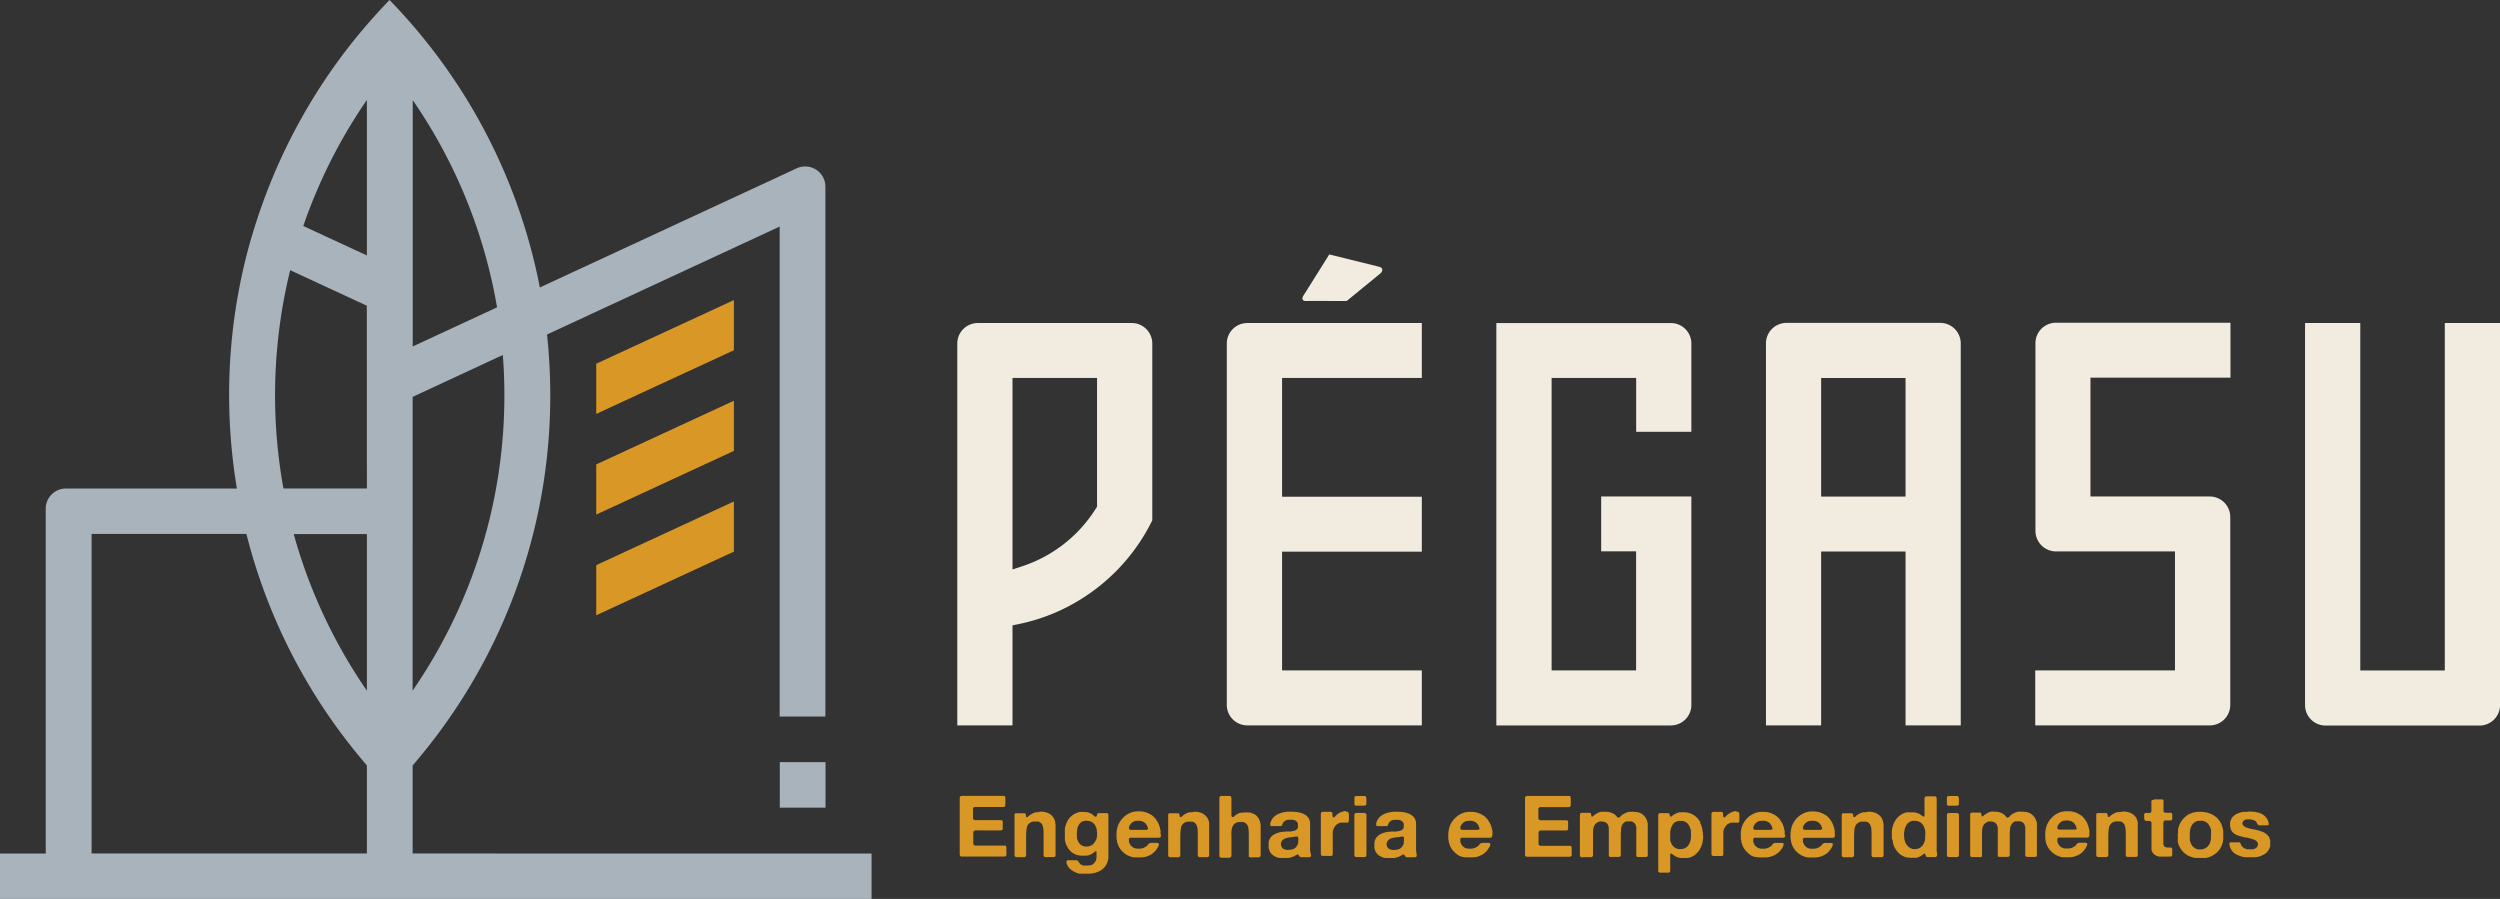 <svg xmlns="http://www.w3.org/2000/svg" width="184.931" height="66.498" viewBox="0 0 184.931 66.498">
  <rect x="0" y="0" width="184.931" height="66.498" fill="#333333" stroke="none"/>
  <g id="logo" transform="translate(0 0)">
    <path id="Caminho_23" data-name="Caminho 23" d="M604.45,434.486l-4.705-2.18a38.436,38.436,0,0,1,4.705-9.325Zm30.543,37.483h3.383v3.364h-3.383ZM604.45,451.724h-6.174a38.782,38.782,0,0,1,.5-16.148l5.669,2.627Zm0,14.957a38.469,38.469,0,0,1-5.412-11.583h5.412Zm0,12.044H584.086V455.088h11.451a41.843,41.843,0,0,0,8.345,16.447c.186.225.375.451.568.673v6.506Zm3.383-33.776,6.671-3.1q.118,1.477.115,2.981a38.382,38.382,0,0,1-6.786,21.846Zm0-21.964a38.37,38.37,0,0,1,6.245,15.34l-6.238,2.893v-18.24Zm0,55.74v-6.513c.193-.222.382-.447.568-.673a41.793,41.793,0,0,0,9.614-26.711,42.819,42.819,0,0,0-.24-4.494l17.208-7.983v36.242h3.383V430.779h0V429.39a1.485,1.485,0,0,0-.693-1.253,1.5,1.5,0,0,0-1.435-.093l-1.265.589-17.729,8.222a41.862,41.862,0,0,0-8.853-18.738h0q-1.079-1.305-2.266-2.526-1.181,1.221-2.263,2.526a41.99,41.99,0,0,0-7.209,12.75q-.568,1.6-1.015,3.26a41.937,41.937,0,0,0-1.38,10.7,42.469,42.469,0,0,0,.575,6.9H582.188a1.5,1.5,0,0,0-1.058.437,1.483,1.483,0,0,0-.437,1.054v25.51H577.31v3.364h64.472v-3.364Z" transform="translate(-577.31 -415.59)" fill="#a8b3bc"/>
    <path id="Caminho_24" data-name="Caminho 24" d="M717.875,496.426v3.724l-10.185,4.71V501.15l10.185-4.71Zm0-7.448V492.7l-10.185,4.71V493.7l10.185-4.71Zm0-7.448v3.724l-10.185,4.71v-3.711l10.185-4.71Z" transform="translate(-663.586 -459.347)" fill="#d99725"/>
    <path id="Caminho_25" data-name="Caminho 25" d="M787.332,590.59h3.1a.126.126,0,0,1,.1.05.07.07,0,0,1,0,.044.149.149,0,0,0,.017.051v.071a.864.864,0,0,1,0,.094v.1a.9.9,0,0,0,0,.1.868.868,0,0,1,0,.094.577.577,0,0,0,0,.094.151.151,0,0,1-.064.1.165.165,0,0,1-.095.027h-1.976a.764.764,0,0,0-.125,0,.153.153,0,0,0-.081.027.135.135,0,0,0-.054.094.792.792,0,0,0,0,.135v.548a.1.1,0,0,0,.024.084.094.094,0,0,0,.047.054.153.153,0,0,0,.088.03h1.918a.194.194,0,0,1,.078.023.1.1,0,0,1,.044.077.494.494,0,0,1,0,.124.929.929,0,0,1,0,.138q0,.066,0,.121v.088a.188.188,0,0,1,0,.077.127.127,0,0,1-.051.081.181.181,0,0,1-.084.027h-1.749a.548.548,0,0,0-.132,0,.228.228,0,0,0-.1.037.171.171,0,0,0-.061.087.387.387,0,0,0,0,.067V594a.826.826,0,0,0,0,.138.128.128,0,0,0,.054.091.078.078,0,0,0,.047.023.21.21,0,0,1,.061.017h2.114a.257.257,0,0,1,.088,0,.108.108,0,0,1,.068.071.238.238,0,0,1,.017.077.849.849,0,0,1,0,.094v.438a.118.118,0,0,1-.058.1.149.149,0,0,1-.1.03h-3.17a.138.138,0,0,1-.1-.06.19.19,0,0,1-.024-.1v-4.172a.135.135,0,0,1,.024-.087.153.153,0,0,1,.1-.064.031.031,0,0,1,.024,0,.038.038,0,0,0,.027,0Zm5.751,1.171a1.359,1.359,0,0,1,.639.108.92.92,0,0,1,.4.357.683.683,0,0,1,.071.148l.051.165a.507.507,0,0,1,0,.094.369.369,0,0,0,.017.087.107.107,0,0,0,0,.054,1.582,1.582,0,0,1,0,.182v2.015a.138.138,0,0,1-.091.145.357.357,0,0,1-.091,0h-.447a.877.877,0,0,1-.139,0,.118.118,0,0,1-.091-.054.169.169,0,0,1-.027-.1v-1.524a4.172,4.172,0,0,0-.02-.434.726.726,0,0,0-.115-.336.5.5,0,0,0-.264-.178.214.214,0,0,0-.068,0,.291.291,0,0,1-.071,0,.3.3,0,0,0-.081,0h-.118a.069.069,0,0,0-.037,0,.64.64,0,0,0-.237.1.581.581,0,0,0-.244.427,4.406,4.406,0,0,0-.037.629v1.3a.2.2,0,0,1-.02.094.135.135,0,0,1-.1.084,1.292,1.292,0,0,1-.173,0h-.281a1.022,1.022,0,0,1-.142,0,.136.136,0,0,1-.1-.044.242.242,0,0,1-.041-.165V592a.145.145,0,0,1,.034-.094.089.089,0,0,1,.041-.03h.683a.111.111,0,0,1,.061.057.573.573,0,0,1,.027.091.067.067,0,0,1,0,.044.079.079,0,0,0,0,.037.123.123,0,0,0,.024.04l.027.017a.126.126,0,0,0,.115-.047.378.378,0,0,1,.1-.084,1.443,1.443,0,0,1,.382-.205.676.676,0,0,1,.118-.027h.132a.144.144,0,0,1,.057,0Zm5.04.121a.121.121,0,0,1,.047.1v2.866a.926.926,0,0,1,0,.1v.283c-.016.06-.029.118-.041.172a.757.757,0,0,1-.051.148,1.2,1.2,0,0,1-.277.4,1.312,1.312,0,0,1-.413.263l-.142.05-.145.037a.7.7,0,0,1-.142.027l-.139.017h-.108a.109.109,0,0,1-.058,0h-.294a.142.142,0,0,1-.054,0,.518.518,0,0,0-.1,0,.425.425,0,0,1-.1,0h-.064a.4.4,0,0,1-.125-.03.7.7,0,0,1-.118-.04,1.764,1.764,0,0,1-.433-.256.923.923,0,0,1-.284-.417.092.092,0,0,1,0-.04.087.087,0,0,0,0-.03.137.137,0,0,1,0-.125.165.165,0,0,1,.1-.054.612.612,0,0,1,.142,0h.477a.213.213,0,0,1,.128.067l.078.111a.424.424,0,0,0,.058.064h0v.02a.736.736,0,0,0,.108.071,1.118,1.118,0,0,0,.128.057h.091a.534.534,0,0,1,.095,0h.071a.255.255,0,0,0,.115,0,.567.567,0,0,0,.108-.02.127.127,0,0,1,.054,0,.091.091,0,0,0,.047,0,.594.594,0,0,0,.223-.151.777.777,0,0,0,.149-.222l.02-.077a.158.158,0,0,1,.017-.084.652.652,0,0,0,0-.124v-.135a.249.249,0,0,1,0-.05.106.106,0,0,0,0-.047.115.115,0,0,1,0-.057.069.069,0,0,0,0-.05v-.017l-.024-.02a.1.1,0,0,0-.091.027l-.068.057-.115.081a.783.783,0,0,1-.129.071l-.142.05-.146.037h-.44a.124.124,0,0,1-.047,0l-.172-.034a.773.773,0,0,1-.156-.047,1.151,1.151,0,0,1-.443-.3,1.821,1.821,0,0,1-.284-.468.574.574,0,0,1-.044-.148,1.246,1.246,0,0,0-.04-.151.115.115,0,0,0,0-.05.544.544,0,0,1,0-.111.571.571,0,0,0,0-.111.457.457,0,0,1,0-.061v-.061a.51.51,0,0,1,0-.081.54.54,0,0,1,0-.081v-.06a.151.151,0,0,0,0-.054.07.07,0,0,1,0-.051v-.124l.02-.121q.041-.131.081-.242a1.1,1.1,0,0,1,.1-.219.876.876,0,0,1,.074-.118l.085-.111a.406.406,0,0,1,.054-.064l.068-.057.041-.037.061-.047.064-.04a1.392,1.392,0,0,1,.173-.091c.061-.027.128-.047.2-.071a.287.287,0,0,1,.1-.02h.1a.243.243,0,0,1,.071,0h.058a1.384,1.384,0,0,1,.369.037,1.094,1.094,0,0,1,.291.128l.037.03.047.034.068.064a.451.451,0,0,0,.078.057h.037a.041.041,0,0,0,.034,0,.06.06,0,0,0,.037-.044.347.347,0,0,1,.02-.064.524.524,0,0,0,.024-.067.107.107,0,0,1,.034-.06.208.208,0,0,1,.091-.03h.565a.159.159,0,0,1,.091.037Zm-.863,1.965a.622.622,0,0,0,.044-.145,1.156,1.156,0,0,0,.027-.188q0-.1,0-.2a.848.848,0,0,0-.024-.172.121.121,0,0,1,0-.04.079.079,0,0,0,0-.04.879.879,0,0,1-.027-.091.448.448,0,0,0-.034-.081.734.734,0,0,0-.254-.336.825.825,0,0,0-.487-.121.031.031,0,0,1-.034,0h-.044l-.081.024-.078.02a.527.527,0,0,0-.254.212,1.349,1.349,0,0,0-.149.313.114.114,0,0,0,0,.05.159.159,0,0,1,0,.05,1.194,1.194,0,0,0-.024.2.846.846,0,0,0,0,.219v.064a.926.926,0,0,1,0,.1.572.572,0,0,0,.02.1,1.109,1.109,0,0,0,.142.289.587.587,0,0,0,.23.2,1.276,1.276,0,0,0,.179.064.2.2,0,0,1,.068,0h.142l.108-.02a.291.291,0,0,0,.1-.03.675.675,0,0,0,.26-.182.9.9,0,0,0,.162-.272Zm4.793-.394a.333.333,0,0,1,0,.114.117.117,0,0,1-.047.084.194.194,0,0,1-.091.034h-2.06a.185.185,0,0,0-.075,0,.154.154,0,0,0-.064.05.121.121,0,0,0-.024.047.119.119,0,0,0,0,.067.681.681,0,0,1,0,.071.283.283,0,0,0,0,.074.983.983,0,0,0,.125.252.691.691,0,0,0,.2.175.311.311,0,0,0,.1.04l.112.03a1.023,1.023,0,0,0,.142,0,.558.558,0,0,0,.152,0h.057l.118-.03.1-.034.145-.084a.456.456,0,0,0,.118-.1.842.842,0,0,1,.068-.087.217.217,0,0,1,.085-.061.339.339,0,0,1,.166-.027h.264a.136.136,0,0,1,.074,0h.064a.2.2,0,0,1,.088.03.068.068,0,0,1,.03.057.274.274,0,0,1,0,.077.982.982,0,0,1-.071.158,1.587,1.587,0,0,1-.088.141,1.35,1.35,0,0,1-.321.336,1.619,1.619,0,0,1-.446.215.724.724,0,0,1-.142.034.855.855,0,0,0-.149.024.145.145,0,0,1-.054,0h-.122a.138.138,0,0,1-.074,0h-.163a.183.183,0,0,1-.084,0,.221.221,0,0,0-.071,0h-.071l-.139-.03a.483.483,0,0,1-.129-.047l-.132-.047a.849.849,0,0,1-.112-.054,2.093,2.093,0,0,1-.366-.3,1.489,1.489,0,0,1-.26-.39.615.615,0,0,1-.051-.145,1.308,1.308,0,0,0-.051-.148.133.133,0,0,1,0-.051.275.275,0,0,0,0-.047.792.792,0,0,1-.034-.165v-.249a.168.168,0,0,1,0-.071v-.074l.017-.155a1.412,1.412,0,0,1,.044-.208,1.137,1.137,0,0,1,.057-.192,1.687,1.687,0,0,1,.937-.935.849.849,0,0,1,.179-.054l.2-.04h.193a1.638,1.638,0,0,1,.558.074,1.738,1.738,0,0,1,.419.205.944.944,0,0,1,.115.088.734.734,0,0,1,.1.1.12.12,0,0,0,.051.051c.034.047.064.094.095.145l.095.148a.615.615,0,0,1,.054.118q.027.061.051.131a1.267,1.267,0,0,1,.051.172.693.693,0,0,0,.044.178.38.38,0,0,1,0,.111.3.3,0,0,0,0,.111v.071Zm-.974-.37a.154.154,0,0,0,0-.155c-.024-.061-.041-.108-.054-.138a.676.676,0,0,0-.237-.262.817.817,0,0,0-.409-.1.058.058,0,0,1-.047,0H800.3a.153.153,0,0,1-.068.017.22.22,0,0,0-.071,0,.676.676,0,0,0-.416.336.423.423,0,0,0-.031.067.357.357,0,0,0-.02.081.162.162,0,0,0,0,.081.1.1,0,0,0,.041.064.272.272,0,0,0,.139.03h1.072a.142.142,0,0,0,.132-.054Zm3.383-1.315a1.362,1.362,0,0,1,.639.108.938.938,0,0,1,.4.357.667.667,0,0,1,.071.148l.051.165v.094a.381.381,0,0,0,0,.087.173.173,0,0,0,0,.054,1.05,1.05,0,0,1,0,.182v2.015a.148.148,0,0,1-.091.145.381.381,0,0,1-.091,0h-.4a.876.876,0,0,1-.139,0,.118.118,0,0,1-.091-.054.2.2,0,0,1-.03-.1v-1.524a4.241,4.241,0,0,0-.02-.434.691.691,0,0,0-.115-.336.477.477,0,0,0-.26-.178.213.213,0,0,0-.068,0,.317.317,0,0,1-.075,0,.281.281,0,0,0-.078,0h-.118a.085.085,0,0,0-.041,0,.677.677,0,0,0-.237.1.6.6,0,0,0-.243.427,4.961,4.961,0,0,0-.037.629v1.3a.2.2,0,0,1-.02.094.135.135,0,0,1-.1.084,1.272,1.272,0,0,1-.173,0h-.318a1.022,1.022,0,0,1-.142,0,.132.132,0,0,1-.1-.044.257.257,0,0,1-.044-.165V592a.147.147,0,0,1,.037-.094.065.065,0,0,1,.041-.03h.68a.112.112,0,0,1,.061.057.571.571,0,0,1,.03.091.21.21,0,0,1,0,.044.04.04,0,0,0,0,.037.087.087,0,0,0,.02.04l.03.017a.126.126,0,0,0,.115-.047.359.359,0,0,1,.095-.084,1.407,1.407,0,0,1,.385-.205.658.658,0,0,1,.118-.027h.128a.154.154,0,0,1,.057,0Z" transform="translate(-716.179 -531.718)" fill="#d99725"/>
    <path id="Caminho_26" data-name="Caminho 26" d="M844.124,590.61h.558a.166.166,0,0,1,.1.03.158.158,0,0,1,.057.108.325.325,0,0,0,0,.061v1.124a.385.385,0,0,0,0,.111.222.222,0,0,0,.027.091.075.075,0,0,0,.068.034.046.046,0,0,1,.024,0,.038.038,0,0,0,.027,0l.085-.074a.377.377,0,0,1,.088-.074.948.948,0,0,1,.149-.088,1.536,1.536,0,0,1,.166-.077.1.1,0,0,1,.051,0,.128.128,0,0,0,.058,0,.883.883,0,0,1,.135-.023h.484l.2.067a1.493,1.493,0,0,1,.183.088.671.671,0,0,1,.227.225,1.567,1.567,0,0,1,.146.3l.02.1a.929.929,0,0,0,.024.1.646.646,0,0,1,0,.121.828.828,0,0,0,0,.128v.071a.239.239,0,0,1,0,.111v1.783a.258.258,0,0,1-.044.185.119.119,0,0,1-.1.04h-.46a1.2,1.2,0,0,1-.173,0,.125.125,0,0,1-.1-.077.207.207,0,0,1,0-.094v-1.484a4.389,4.389,0,0,0-.027-.494.564.564,0,0,0-.159-.336.551.551,0,0,0-.22-.128h-.081a.313.313,0,0,0-.068,0,.109.109,0,0,0-.068,0h-.078a.307.307,0,0,0-.081,0,.785.785,0,0,0-.257.118.531.531,0,0,0-.169.235,1.409,1.409,0,0,0-.074.336,3.777,3.777,0,0,0,0,.4v1.352a.269.269,0,0,1-.034.141.111.111,0,0,1-.051.037l-.064.02a.142.142,0,0,1-.085,0h-.382a.953.953,0,0,1-.142,0,.206.206,0,0,1-.095-.034.114.114,0,0,1-.041-.1v-4.209a.307.307,0,0,1,.024-.165.2.2,0,0,1,.1-.064.02.02,0,0,1,.024,0Zm6.6,4.276a.651.651,0,0,1,0,.138.091.091,0,0,1-.068.1.229.229,0,0,1-.088.017h-.562a.133.133,0,0,1-.084-.027.144.144,0,0,1-.068-.074.232.232,0,0,0-.061-.081l-.03-.02a.091.091,0,0,0-.054,0l-.061.03a.339.339,0,0,1-.057.034l-.071.044-.078.037a.763.763,0,0,1-.172.061l-.186.05a.405.405,0,0,1-.085,0h-.233a.274.274,0,0,1-.128,0h-.058a.272.272,0,0,0-.088,0,.154.154,0,0,1-.078,0l-.122-.02a.442.442,0,0,1-.112-.037,1.1,1.1,0,0,1-.315-.182.76.76,0,0,1-.21-.293.415.415,0,0,0-.034-.1l-.03-.108a.14.14,0,0,1,0-.064.386.386,0,0,0,0-.064.2.2,0,0,1,0-.081.313.313,0,0,1,0-.084.736.736,0,0,0,0-.108.6.6,0,0,1,.037-.145.74.74,0,0,1,.051-.131.849.849,0,0,1,.25-.279,1.421,1.421,0,0,1,.358-.165.719.719,0,0,1,.173-.044l.179-.034a.573.573,0,0,1,.108,0l.115-.017a.266.266,0,0,1,.088,0,.258.258,0,0,0,.1,0,.384.384,0,0,1,.088,0,.549.549,0,0,0,.1,0c.088-.024.169-.041.244-.054a.433.433,0,0,0,.2-.111.338.338,0,0,0,.078-.128.12.12,0,0,0,0-.034.02.02,0,0,1,0-.023.132.132,0,0,0,0-.04v-.091a.259.259,0,0,1,0-.051c0-.015,0-.029,0-.044a.4.4,0,0,0-.271-.263.684.684,0,0,0-.135-.027.905.905,0,0,0-.166,0,1.234,1.234,0,0,0-.159,0l-.135.034a.332.332,0,0,0-.071.034l-.068.047a.692.692,0,0,0-.068.071.237.237,0,0,0-.047.084,1.146,1.146,0,0,0-.054.121.129.129,0,0,1-.095.074.37.37,0,0,1-.108,0h-.423a.109.109,0,0,1-.057,0h-.088a.058.058,0,0,1-.034,0,.1.1,0,0,1-.068-.084.106.106,0,0,1,0-.064v-.057a1.206,1.206,0,0,1,.044-.131.422.422,0,0,1,.054-.111l.037-.064a.4.4,0,0,0,.037-.064.932.932,0,0,1,.129-.131l.04-.034.058-.044a.243.243,0,0,1,.057-.037.968.968,0,0,1,.23-.111c.081-.03.162-.057.25-.081a1.123,1.123,0,0,1,.159-.027.936.936,0,0,0,.166-.024h.081a.1.1,0,0,0,.064,0,4.113,4.113,0,0,1,.5.02,1.883,1.883,0,0,1,.436.094,1.083,1.083,0,0,1,.338.188.744.744,0,0,1,.216.3.691.691,0,0,1,.051.246v1.951a.905.905,0,0,0,.027.225.178.178,0,0,1,0,.04.165.165,0,0,0,0,.044Zm-.94-.982a.235.235,0,0,0,0-.071.243.243,0,0,0,0-.074.3.3,0,0,1,0-.071.063.063,0,0,0-.027-.05.148.148,0,0,0-.095-.027h-.091a.769.769,0,0,1-.095.02l-.1.017a.143.143,0,0,1-.058,0,.982.982,0,0,1-.169.027.63.63,0,0,0-.159.03l-.095.023-.091.027a.606.606,0,0,0-.227.175.4.4,0,0,0-.068.316.356.356,0,0,0,.071.178.3.3,0,0,0,.135.111.831.831,0,0,0,.2.061.8.8,0,0,0,.223,0,1.1,1.1,0,0,0,.22-.04.555.555,0,0,0,.264-.165.794.794,0,0,0,.145-.276.437.437,0,0,0,.017-.091.547.547,0,0,1,0-.1v-.057Zm3.494-2.129a.467.467,0,0,1,.125,0,.125.125,0,0,1,.085.057.281.281,0,0,1,.041.175v.377a.338.338,0,0,1-.023.141.116.116,0,0,1-.075.057.5.5,0,0,1-.108,0H853.2a.292.292,0,0,0-.122,0,.431.431,0,0,1-.091,0H852.9a.876.876,0,0,0-.206.094.488.488,0,0,0-.159.135l-.068.1c-.024.037-.047.074-.068.111a.435.435,0,0,0-.034.108c-.01.037-.02.071-.031.1a.426.426,0,0,0,0,.091.426.426,0,0,1,0,.094.078.078,0,0,0,0,.047.16.16,0,0,1,0,.04v.1a.2.2,0,0,0,0,.1v1.2a.231.231,0,0,1-.04.114.065.065,0,0,1-.041.03h-.091a.261.261,0,0,1-.071,0h-.5l-.064-.02a.07.07,0,0,1-.047-.04.183.183,0,0,1-.027-.094v-2.944a.177.177,0,0,1,.027-.1.139.139,0,0,1,.095-.064.992.992,0,0,1,.152,0h.338a.744.744,0,0,1,.132,0,.125.125,0,0,1,.091.06.207.207,0,0,1,.024.091v.111a.683.683,0,0,0,.024.1.058.058,0,0,0,.061.044.038.038,0,0,1,.027,0,.044.044,0,0,0,.024,0,.341.341,0,0,0,.068-.074.379.379,0,0,1,.074-.074.248.248,0,0,0,.044-.04l.044-.04.118-.077.125-.071.132-.044.135-.037a.16.16,0,0,1,.074,0,.129.129,0,0,0,.068,0Zm1.5-1.127a.242.242,0,0,1,.044.155v.367a.144.144,0,0,1-.044.121.193.193,0,0,1-.1.037.792.792,0,0,1-.128,0h-.359a.7.7,0,0,1-.125,0,.182.182,0,0,1-.095-.037.118.118,0,0,1-.034-.074,1.015,1.015,0,0,1,0-.121v-.256a.837.837,0,0,1,0-.094.162.162,0,0,1,.024-.071.1.1,0,0,1,.034-.04l.047-.024h.653a.149.149,0,0,1,.091.037Zm.044,4.141v.219c0,.061-.044.1-.115.121a.238.238,0,0,1-.085,0h-.565a.132.132,0,0,1-.081-.04.2.2,0,0,1-.041-.111q0-.066,0-.141v-2.812a.191.191,0,0,1,.027-.1.2.2,0,0,1,.108-.057h.034a.044.044,0,0,0,.037,0h.534l.071.02a.061.061,0,0,1,.051.04.158.158,0,0,1,.031.088v2.769Zm3.721.1a.945.945,0,0,1,0,.138.091.091,0,0,1-.064.1.264.264,0,0,1-.091.017h-.558a.138.138,0,0,1-.088-.027.162.162,0,0,1-.068-.074.228.228,0,0,0-.061-.081l-.031-.02a.08.08,0,0,0-.051,0,.261.261,0,0,0-.061.03l-.061.034-.071.044-.078.037a.755.755,0,0,1-.172.061l-.186.05a.4.4,0,0,1-.085,0h-.234a.275.275,0,0,1-.128,0H856.4a.261.261,0,0,0-.088,0,.152.152,0,0,1-.078,0l-.122-.02a.373.373,0,0,1-.108-.037,1.074,1.074,0,0,1-.318-.182.754.754,0,0,1-.206-.293.835.835,0,0,1-.037-.1,1.023,1.023,0,0,1-.027-.108.1.1,0,0,1,0-.064.414.414,0,0,0,0-.064.557.557,0,0,1,0-.081.3.3,0,0,1,0-.084.812.812,0,0,0,0-.108.6.6,0,0,1,.037-.145.754.754,0,0,1,.051-.131.886.886,0,0,1,.25-.279,1.422,1.422,0,0,1,.359-.165.719.719,0,0,1,.173-.044l.179-.034a.572.572,0,0,1,.108,0l.115-.017a.276.276,0,0,1,.091,0,.243.243,0,0,0,.095,0h.088a.55.55,0,0,0,.1,0c.088-.024.169-.041.247-.054a.422.422,0,0,0,.2-.111.335.335,0,0,0,.078-.128.115.115,0,0,0,0-.034.02.02,0,0,1,0-.023.118.118,0,0,0,0-.04v-.091a.141.141,0,0,1,0-.051.372.372,0,0,0,0-.044.408.408,0,0,0-.267-.263.713.713,0,0,0-.139-.027.9.9,0,0,0-.162,0,1.24,1.24,0,0,0-.162,0,.918.918,0,0,0-.132.034.289.289,0,0,0-.074.034l-.068.047a.712.712,0,0,0-.068.071.239.239,0,0,0-.047.084,1.2,1.2,0,0,0-.054.121.122.122,0,0,1-.095.074.369.369,0,0,1-.108,0H855.8a.106.106,0,0,1-.058,0h-.091a.041.041,0,0,1-.031,0c-.037,0-.057-.037-.071-.084a.207.207,0,0,1,0-.064.283.283,0,0,1,0-.057.741.741,0,0,1,.041-.131.566.566,0,0,1,.054-.111.4.4,0,0,0,.037-.064l.041-.064a.756.756,0,0,1,.125-.131l.041-.034.057-.044.058-.037a.953.953,0,0,1,.23-.111c.081-.03.162-.057.25-.081a1.21,1.21,0,0,1,.159-.027.939.939,0,0,0,.166-.024h.081a.118.118,0,0,0,.068,0,4.056,4.056,0,0,1,.5.02,1.883,1.883,0,0,1,.436.094,1.084,1.084,0,0,1,.338.188.744.744,0,0,1,.216.3.693.693,0,0,1,.051.246v1.951a.905.905,0,0,0,.027.225.178.178,0,0,1,0,.04.087.087,0,0,0,0,.044Zm-.941-.982a.427.427,0,0,0,0-.071.454.454,0,0,0,0-.074.2.2,0,0,1,0-.071.064.064,0,0,0-.027-.05.146.146,0,0,0-.095-.027h-.091a.686.686,0,0,1-.095.02l-.1.017a.143.143,0,0,1-.057,0,1.021,1.021,0,0,1-.166.027.629.629,0,0,0-.162.03l-.095.023-.091.027a.631.631,0,0,0-.227.175.405.405,0,0,0-.068.316.356.356,0,0,0,.071.178.3.3,0,0,0,.135.111.892.892,0,0,0,.2.061.814.814,0,0,0,.223,0,1.1,1.1,0,0,0,.22-.04.553.553,0,0,0,.264-.165.739.739,0,0,0,.145-.276.434.434,0,0,0,0-.091.583.583,0,0,1,.017-.1v-.057Z" transform="translate(-753.748 -531.731)" fill="#d99725"/>
    <path id="Caminho_27" data-name="Caminho 27" d="M897.263,593.462a.334.334,0,0,1,0,.114.118.118,0,0,1-.047.084.2.2,0,0,1-.091.034h-2.06a.182.182,0,0,0-.074,0,.15.15,0,0,0-.064.05.114.114,0,0,0-.024.047.116.116,0,0,0,0,.067.681.681,0,0,1,0,.071.3.3,0,0,0,0,.074.982.982,0,0,0,.125.252.694.694,0,0,0,.2.175.311.311,0,0,0,.1.04l.112.03a1.06,1.06,0,0,0,.142,0,.557.557,0,0,0,.152,0h.058l.118-.03.1-.034.145-.084a.459.459,0,0,0,.118-.1.833.833,0,0,1,.068-.087.214.214,0,0,1,.085-.061.338.338,0,0,1,.162-.027h.264a.14.14,0,0,1,.074,0H897a.206.206,0,0,1,.088.03.067.067,0,0,1,.03.057.274.274,0,0,1,0,.077,1.415,1.415,0,0,1-.071.158,1.114,1.114,0,0,1-.091.141,1.27,1.27,0,0,1-.318.336,1.611,1.611,0,0,1-.447.215.72.72,0,0,1-.142.034.855.855,0,0,0-.149.023.141.141,0,0,1-.054,0h-.122a.139.139,0,0,1-.075,0h-.162a.185.185,0,0,1-.084,0,.217.217,0,0,0-.071,0h-.071l-.139-.03a.485.485,0,0,1-.1-.01l-.132-.047a.858.858,0,0,1-.112-.054,2.1,2.1,0,0,1-.365-.3,1.489,1.489,0,0,1-.26-.39.607.607,0,0,1-.051-.145.869.869,0,0,0-.054-.148.279.279,0,0,1,0-.05.265.265,0,0,0,0-.047.613.613,0,0,1-.034-.165v-.249a.248.248,0,0,1,0-.071v-.074l.02-.155a1.427,1.427,0,0,1,.044-.209,1.146,1.146,0,0,1,.057-.192,1.687,1.687,0,0,1,.937-.935.853.853,0,0,1,.179-.054l.2-.04h.193a1.637,1.637,0,0,1,.558.074,1.739,1.739,0,0,1,.42.205,1.3,1.3,0,0,1,.115.088.561.561,0,0,1,.1.1.157.157,0,0,0,.054.051c.034.047.064.094.095.145l.095.148a.617.617,0,0,1,.054.118l.051.131a1.269,1.269,0,0,1,.051.172.7.7,0,0,0,.044.178.562.562,0,0,1,0,.111.3.3,0,0,0,0,.111v.071Zm-.961-.37a.154.154,0,0,0,0-.155c-.024-.06-.044-.108-.054-.138a.676.676,0,0,0-.237-.262.814.814,0,0,0-.409-.1.058.058,0,0,1-.047,0h-.044a.157.157,0,0,1-.071.017.22.22,0,0,0-.068,0,.676.676,0,0,0-.416.336.433.433,0,0,0-.03.067.35.35,0,0,0-.021.081.159.159,0,0,0,0,.081.1.1,0,0,0,.041.064.271.271,0,0,0,.139.03h1.072a.143.143,0,0,0,.132-.054Zm3.552-2.486h3.1a.125.125,0,0,1,.1.05.1.1,0,0,1,0,.044.15.15,0,0,0,.017.051v.071a.933.933,0,0,1,0,.094v.1a.838.838,0,0,0,0,.1.935.935,0,0,1,0,.094.325.325,0,0,0,0,.094.152.152,0,0,1-.064.1.177.177,0,0,1-.1.027h-1.965a.709.709,0,0,0-.125,0,.152.152,0,0,0-.081.027.138.138,0,0,0-.058.094v.683a.1.1,0,0,0,.024.084.1.1,0,0,0,.044.054.174.174,0,0,0,.091.03h1.915a.193.193,0,0,1,.081.024.113.113,0,0,1,.044.077.673.673,0,0,1,0,.124.929.929,0,0,1,0,.138v.209a.186.186,0,0,1,0,.077.127.127,0,0,1-.051.081.193.193,0,0,1-.085.027H900.98a.559.559,0,0,0-.132,0,.261.261,0,0,0-.1.037.148.148,0,0,0-.058.088.222.222,0,0,0,0,.067v.811a.132.132,0,0,0,.058.091.071.071,0,0,0,.047.024.284.284,0,0,1,.061.017h2.114a.224.224,0,0,1,.085,0,.122.122,0,0,1,.071.071.229.229,0,0,1,.017.077c0,.03,0,.061,0,.094v.437a.117.117,0,0,1-.058.1.163.163,0,0,1-.1.03h-3.17a.132.132,0,0,1-.1-.061.187.187,0,0,1-.024-.1v-4.178a.134.134,0,0,1,.024-.088.155.155,0,0,1,.094-.064.041.041,0,0,1,.027,0,.039.039,0,0,0,.027,0Zm5.751,1.171a1.291,1.291,0,0,1,.413.05.987.987,0,0,1,.315.158.8.8,0,0,1,.095.091,1.2,1.2,0,0,0,.091.1l.041.034a.054.054,0,0,0,.061,0,.277.277,0,0,0,.135-.091.583.583,0,0,1,.122-.111.8.8,0,0,1,.193-.118,1.923,1.923,0,0,1,.23-.094l.125-.02h.152a1.111,1.111,0,0,1,.152,0,.68.68,0,0,1,.132.02h.058a.2.2,0,0,1,.057,0l.173.051a.6.6,0,0,1,.156.071,1.01,1.01,0,0,1,.4.485.474.474,0,0,1,.037.118.183.183,0,0,0,.027.118c0,.027,0,.054,0,.081v.141a.264.264,0,0,1,0,.091v1.82a.8.8,0,0,1,0,.128.629.629,0,0,1,0,.114.138.138,0,0,1-.041.074.151.151,0,0,1-.1.034h-.45a1.1,1.1,0,0,1-.159,0,.129.129,0,0,1-.1-.071.243.243,0,0,1,0-.1v-1.584a.487.487,0,0,1,0-.071.221.221,0,0,0,0-.071v-.131a.709.709,0,0,0,0-.077.264.264,0,0,1,0-.054.294.294,0,0,0,0-.054,1.4,1.4,0,0,0-.054-.168.407.407,0,0,0-.088-.131.5.5,0,0,0-.217-.124.068.068,0,0,0-.044,0h-.1a.229.229,0,0,0-.068,0,.307.307,0,0,1-.078,0h-.078a.511.511,0,0,0-.267.192.754.754,0,0,0-.132.367c0,.145-.02.306-.02.481v1.436a.152.152,0,0,1-.034.1.119.119,0,0,1-.091.054.862.862,0,0,1-.139,0h-.457a.372.372,0,0,1-.095,0,.138.138,0,0,1-.071-.1,1.068,1.068,0,0,1,0-.158v-1.877a.605.605,0,0,0-.085-.272.335.335,0,0,0-.128-.135,1,1,0,0,0-.2-.074.086.086,0,0,0-.051,0h-.058a.23.23,0,0,0-.135,0h-.051a.694.694,0,0,0-.2.111.548.548,0,0,0-.156.175.714.714,0,0,0-.078.222,1.611,1.611,0,0,0-.024.269c0,.1,0,.205,0,.336v1.346a.249.249,0,0,1-.02.1.125.125,0,0,1-.095.071,1.154,1.154,0,0,1-.159,0h-.46a.177.177,0,0,1-.176-.017.131.131,0,0,1-.061-.118q0-.086,0-.182v-2.816a.181.181,0,0,1,.03-.091.162.162,0,0,1,.1-.054h.619a.108.108,0,0,1,.068.064.219.219,0,0,0,.031.1.158.158,0,0,1,0,.037.026.026,0,0,0,0,.027.105.105,0,0,0,0,.03l.024.02a.146.146,0,0,0,.129-.047.507.507,0,0,1,.095-.084,1.838,1.838,0,0,1,.183-.114.966.966,0,0,1,.2-.084.8.8,0,0,1,.115-.027h.122a.15.15,0,0,1,.058,0Zm7.259,1.682a.916.916,0,0,1,0,.114.274.274,0,0,1,0,.108v.084a.675.675,0,0,0-.024.135.409.409,0,0,1-.02.125.191.191,0,0,1-.027.118.478.478,0,0,1-.037.118,2.178,2.178,0,0,1-.091.2,1.229,1.229,0,0,1-.1.182.843.843,0,0,1-.078.1l-.095.1-.044.047-.068.057-.068.051a.843.843,0,0,1-.112.067l-.125.061a.551.551,0,0,1-.132.044l-.135.023a.225.225,0,0,1-.081,0,.261.261,0,0,0-.084,0h-.058a.24.24,0,0,1-.1,0h-.064a.153.153,0,0,0-.078,0,.164.164,0,0,1-.081,0l-.2-.057a.589.589,0,0,1-.169-.074.872.872,0,0,1-.081-.057l-.085-.061-.078-.057c-.034-.024-.064-.027-.088,0a.051.051,0,0,0-.031.047.31.31,0,0,1,0,.067.491.491,0,0,0,0,.145v.965a.247.247,0,0,1-.037.128.115.115,0,0,1-.068.04.6.6,0,0,1-.115,0h-.551c-.074-.024-.112-.064-.115-.124s0-.135,0-.219v-3.879a.176.176,0,0,1,.03-.124.12.12,0,0,1,.068-.057.294.294,0,0,1,.081,0h.521a.147.147,0,0,1,.1.034.111.111,0,0,1,.047.077.225.225,0,0,0,.027.1.071.071,0,0,0,0,.027l.024.023a.143.143,0,0,0,.115-.04.592.592,0,0,1,.088-.074,1.3,1.3,0,0,1,.173-.1.881.881,0,0,1,.2-.081.543.543,0,0,1,.112-.027h.118a.075.075,0,0,1,.054,0,.071.071,0,0,0,.047,0,1.394,1.394,0,0,1,.619.1,1.44,1.44,0,0,1,.43.289.476.476,0,0,1,.057.061l.051.061a1.179,1.179,0,0,1,.081.114l.068.114a.1.1,0,0,1,0,.034.154.154,0,0,0,0,.044.707.707,0,0,1,.071.151l.027.081.024.084a.867.867,0,0,1,.037.161.4.4,0,0,0,.027.172c.027.061,0,.044,0,.071v.145Zm-.9.148a.564.564,0,0,0,0-.175v-.057a.288.288,0,0,1,0-.081.411.411,0,0,0,0-.091.2.2,0,0,0-.027-.121.454.454,0,0,0-.037-.114.894.894,0,0,0-.2-.336.729.729,0,0,0-.338-.178.388.388,0,0,0-.112,0h-.206l-.088.023a.382.382,0,0,0-.081.027.554.554,0,0,0-.257.215,1.61,1.61,0,0,0-.152.336.972.972,0,0,0-.017.1,1,1,0,0,1-.02.1.441.441,0,0,0,0,.084.114.114,0,0,0,0,.06.231.231,0,0,1,0,.067.125.125,0,0,0,0,.071v.131a.094.094,0,0,0,0,.051.341.341,0,0,0,0,.071v.077a.136.136,0,0,0,.017.077,1.185,1.185,0,0,0,.139.3.717.717,0,0,0,.227.209.871.871,0,0,0,.213.081.068.068,0,0,0,.044,0h.044a.227.227,0,0,0,.078,0,.3.3,0,0,0,.081,0l.1-.02a.562.562,0,0,0,.108-.03.651.651,0,0,0,.25-.178,1.2,1.2,0,0,0,.159-.266.636.636,0,0,0,.044-.161l.03-.172v-.064a.359.359,0,0,0,0-.061Zm3.335-1.833a.468.468,0,0,1,.125,0,.133.133,0,0,1,.085.057.285.285,0,0,1,.037.175v.377a.286.286,0,0,1-.02.141.125.125,0,0,1-.074.057.5.5,0,0,1-.108,0h-.128a.309.309,0,0,0-.125,0,.4.4,0,0,1-.088,0h-.085a.918.918,0,0,0-.2.094.508.508,0,0,0-.162.135l-.068.1c-.024.037-.044.074-.064.111a.446.446,0,0,0-.037.108c-.01.037-.02.071-.027.1a.287.287,0,0,0,0,.091.283.283,0,0,1,0,.094.114.114,0,0,0,0,.047.082.082,0,0,1,0,.04v.1a.332.332,0,0,0,0,.1.542.542,0,0,1,0,.1v.949a1.063,1.063,0,0,1,0,.151.229.229,0,0,1-.037.114.092.092,0,0,1-.041.03h-.095a.235.235,0,0,1-.071,0h-.5l-.064-.02a.074.074,0,0,1-.044-.04.157.157,0,0,1-.027-.094v-2.944a.18.18,0,0,1,.024-.1.145.145,0,0,1,.1-.064.894.894,0,0,1,.152,0h.338a.783.783,0,0,1,.135,0,.139.139,0,0,1,.091.06.212.212,0,0,1,.02.091v.111a.3.3,0,0,0,.024.1.057.057,0,0,0,.061.044.038.038,0,0,1,.024,0h.027a.476.476,0,0,0,.068-.074.289.289,0,0,1,.071-.074.274.274,0,0,0,.047-.04.248.248,0,0,1,.044-.04l.118-.077.125-.071.129-.044.139-.037a.163.163,0,0,1,.074,0,.135.135,0,0,0,.068,0Z" transform="translate(-786.88 -531.727)" fill="#d99725"/>
    <path id="Caminho_28" data-name="Caminho 28" d="M961.271,593.466a.327.327,0,0,1,0,.114.129.129,0,0,1-.044.084.223.223,0,0,1-.095.034h-2.06a.159.159,0,0,0-.071,0,.18.18,0,0,0-.091.1.153.153,0,0,0,0,.067.3.3,0,0,1,0,.071.289.289,0,0,0,0,.074.879.879,0,0,0,.125.252.636.636,0,0,0,.2.175.336.336,0,0,0,.1.04l.112.03a1.083,1.083,0,0,0,.142,0,.557.557,0,0,0,.152,0h.058l.118-.03.108-.034.142-.084a.406.406,0,0,0,.118-.1.866.866,0,0,1,.068-.088.206.206,0,0,1,.088-.061.339.339,0,0,1,.162-.027h.26a.135.135,0,0,1,.075,0h.095a.188.188,0,0,1,.088.03c.02,0,.027.027.03.057a.14.14,0,0,1,0,.077.972.972,0,0,1-.071.158,1.071,1.071,0,0,1-.088.141,1.284,1.284,0,0,1-.338.336,1.625,1.625,0,0,1-.446.215.73.73,0,0,1-.142.034.767.767,0,0,0-.146.024.147.147,0,0,1-.054,0h-.125a.135.135,0,0,1-.074,0h-.162a.186.186,0,0,1-.085,0,.221.221,0,0,0-.071,0,.213.213,0,0,1-.068,0l-.142-.03a.531.531,0,0,1-.135-.01l-.132-.047a1.181,1.181,0,0,1-.112-.054,1.949,1.949,0,0,1-.362-.3,1.42,1.42,0,0,1-.264-.39,1.26,1.26,0,0,1-.051-.145,1.26,1.26,0,0,0-.051-.148.291.291,0,0,1,0-.051.275.275,0,0,0,0-.047.618.618,0,0,1-.044-.168v-.249a.166.166,0,0,1,0-.071v-.229c.021-.071.034-.141.047-.209a.751.751,0,0,1,.058-.192,1.664,1.664,0,0,1,.934-.935.817.817,0,0,1,.183-.054l.193-.04h.193a1.659,1.659,0,0,1,.561.074,1.7,1.7,0,0,1,.416.205,1.371,1.371,0,0,1,.118.087.916.916,0,0,1,.1.1.184.184,0,0,0,.051.05c.034.047.064.094.095.145l.1.148c.02.04.037.077.054.118l.047.131a1.259,1.259,0,0,1,.051.172.688.688,0,0,0,.044.178.3.3,0,0,1,0,.111.292.292,0,0,0,0,.111v.071Zm-.961-.37a.154.154,0,0,0,0-.155c-.024-.061-.041-.108-.054-.138a.676.676,0,0,0-.237-.262.8.8,0,0,0-.409-.1.051.051,0,0,1-.044,0h-.044a.182.182,0,0,1-.071.017.22.22,0,0,0-.071,0,.676.676,0,0,0-.416.336.1.1,0,0,1-.03.067.35.35,0,0,0-.02.081.217.217,0,0,0,0,.081.118.118,0,0,0,.041.064.278.278,0,0,0,.142.03h1.072a.142.142,0,0,0,.129-.054Zm4.635.377a.34.34,0,0,1,0,.114.118.118,0,0,1-.047.084.2.2,0,0,1-.091.034h-2.06a.176.176,0,0,0-.075,0,.152.152,0,0,0-.064.05.119.119,0,0,0-.024.047.094.094,0,0,0,0,.067.3.3,0,0,1,0,.071.6.6,0,0,0,0,.074.975.975,0,0,0,.125.252.655.655,0,0,0,.2.175.309.309,0,0,0,.1.04l.112.03a1.021,1.021,0,0,0,.142,0,.563.563,0,0,0,.152,0h.057l.119-.03.1-.034.146-.084a.466.466,0,0,0,.118-.1.813.813,0,0,1,.068-.087.215.215,0,0,1,.084-.061.342.342,0,0,1,.163-.027h.264a.14.14,0,0,1,.074,0h.064a.2.2,0,0,1,.088.03.068.068,0,0,1,.031.057.274.274,0,0,1,0,.077c-.024.057-.047.111-.071.158a1.632,1.632,0,0,1-.091.141,1.267,1.267,0,0,1-.318.336,1.642,1.642,0,0,1-.45.215.63.63,0,0,1-.139.034.855.855,0,0,0-.149.024.142.142,0,0,1-.054,0H963.4a.122.122,0,0,1-.071,0h-.166a.174.174,0,0,1-.081,0,.219.219,0,0,0-.071,0,.242.242,0,0,1-.071,0l-.139-.03a.481.481,0,0,1-.129-.047l-.132-.047a.839.839,0,0,1-.112-.054,2.089,2.089,0,0,1-.365-.3,1.489,1.489,0,0,1-.26-.39.856.856,0,0,1-.054-.145A.627.627,0,0,0,961.7,594a.28.28,0,0,1,0-.051.253.253,0,0,0,0-.047.621.621,0,0,1-.034-.165v-.178a.545.545,0,0,0,0-.071.525.525,0,0,1,0-.071v-.074l.02-.155c.017-.071.031-.141.044-.208a1.142,1.142,0,0,1,.058-.192,1.686,1.686,0,0,1,.934-.935.938.938,0,0,1,.183-.054l.2-.04h.193a1.638,1.638,0,0,1,.558.074,1.806,1.806,0,0,1,.419.205,1.325,1.325,0,0,1,.115.088.7.7,0,0,1,.1.1.181.181,0,0,0,.051.051,1.335,1.335,0,0,1,.1.145l.095.148a.6.6,0,0,1,.054.118c.017.04.03.084.047.131a.9.9,0,0,1,.054.172,1.7,1.7,0,0,0,.044.178.582.582,0,0,1,0,.111.3.3,0,0,0,0,.111v.071Zm-.961-.377a.154.154,0,0,0,0-.155c-.023-.061-.044-.108-.054-.138a.675.675,0,0,0-.237-.262.814.814,0,0,0-.409-.1.058.058,0,0,1-.047,0h-.044a.156.156,0,0,1-.071.017.264.264,0,0,0-.071,0,.676.676,0,0,0-.413.336.448.448,0,0,0-.031.067.767.767,0,0,0-.024.081.211.211,0,0,0,0,.081.1.1,0,0,0,.044.064.272.272,0,0,0,.139.03h1.072a.142.142,0,0,0,.132-.054Zm3.383-1.315a1.376,1.376,0,0,1,.643.108.937.937,0,0,1,.4.357.648.648,0,0,1,.068.148.665.665,0,0,0,.054.165.506.506,0,0,1,0,.094.649.649,0,0,0,.017.087.173.173,0,0,0,0,.054,1.479,1.479,0,0,1,0,.182v2.015a.145.145,0,0,1-.095.145.348.348,0,0,1-.088,0h-.446a.85.85,0,0,1-.139,0,.132.132,0,0,1-.095-.054.2.2,0,0,1-.027-.1v-1.524a4.273,4.273,0,0,0-.02-.434.729.729,0,0,0-.115-.336.478.478,0,0,0-.261-.178.237.237,0,0,0-.068,0,.317.317,0,0,1-.075,0,.3.3,0,0,0-.081,0h-.118a.079.079,0,0,0-.037,0,.675.675,0,0,0-.237.1.6.6,0,0,0-.244.427,4.938,4.938,0,0,0-.037.629v1.3a.2.2,0,0,1-.02.094.135.135,0,0,1-.1.084,1.232,1.232,0,0,1-.172,0h-.338a.972.972,0,0,1-.139,0,.132.132,0,0,1-.1-.044.258.258,0,0,1-.044-.165v-2.92a.146.146,0,0,1,.037-.094.064.064,0,0,1,.041-.03h.68a.112.112,0,0,1,.061.057l.03.091a.2.2,0,0,1,0,.044.051.051,0,0,0,0,.037.126.126,0,0,0,.024.04l.03.017a.126.126,0,0,0,.115-.047.365.365,0,0,1,.095-.084,1.449,1.449,0,0,1,.383-.205.882.882,0,0,1,.118-.027h.132a.151.151,0,0,1,.057,0Zm5.138,3v.175a.229.229,0,0,1-.037.135.154.154,0,0,1-.085.04.586.586,0,0,1-.115,0h-.47a.142.142,0,0,1-.088-.027.139.139,0,0,1-.051-.084.366.366,0,0,0-.024-.1l-.024-.023-.024-.02a.153.153,0,0,0-.1.03.572.572,0,0,1-.064.064l-.081.054-.085.054-.054.027-.061.024a1.438,1.438,0,0,1-.193.057.128.128,0,0,1-.057,0h-.216a.347.347,0,0,1-.115,0,.341.341,0,0,1-.108-.017h-.081a.149.149,0,0,1-.074,0l-.149-.047a1.056,1.056,0,0,1-.142-.054,1.1,1.1,0,0,1-.4-.3,1.749,1.749,0,0,1-.278-.42,1.419,1.419,0,0,1-.051-.138.46.46,0,0,0-.044-.138.123.123,0,0,1,0-.047.122.122,0,0,0,0-.054.915.915,0,0,1-.024-.111l-.051-.091a.063.063,0,0,1,0-.044.2.2,0,0,0,0-.047v-.061a.406.406,0,0,0,0-.057.5.5,0,0,1,0-.074.345.345,0,0,1,0-.067.335.335,0,0,0,0-.061v-.06a.346.346,0,0,0,0-.061.1.1,0,0,1,0-.061l.02-.135a.848.848,0,0,1,.03-.124l.044-.148a1.16,1.16,0,0,1,.051-.141,2.1,2.1,0,0,1,.223-.36.127.127,0,0,1,.037-.037.107.107,0,0,0,.034-.034.43.43,0,0,1,.051-.057l.058-.05a.119.119,0,0,0,.044-.037.155.155,0,0,1,.047-.034,1.441,1.441,0,0,1,.369-.178.424.424,0,0,1,.095-.02h.1a.359.359,0,0,1,.115,0h.277a.762.762,0,0,1,.115,0c.061.024.125.04.183.057a.936.936,0,0,1,.169.071l.081.06.085.061.074.05a.068.068,0,0,0,.091,0,.043.043,0,0,0,.024-.044.212.212,0,0,1,0-.064v-.064a.083.083,0,0,0,0-.044v-1.073a.2.2,0,0,1,.031-.128.118.118,0,0,1,.095-.064.027.027,0,0,1,.027,0h.477a.906.906,0,0,1,.142,0,.116.116,0,0,1,.095.05.225.225,0,0,1,.034.131v3.956Zm-.869-1.248a.294.294,0,0,0,0-.054.3.3,0,0,1,0-.054v-.128a.541.541,0,0,0-.02-.114.262.262,0,0,0-.02-.128.408.408,0,0,0-.037-.108.827.827,0,0,0-.257-.363.794.794,0,0,0-.49-.134.685.685,0,0,0-.1,0l-.095.023a.3.3,0,0,0-.078.027.565.565,0,0,0-.271.219,1.231,1.231,0,0,0-.152.336.562.562,0,0,0-.027.128.977.977,0,0,1-.024.131v.091a.436.436,0,0,0,0,.155.9.9,0,0,0,.017.145v.034a.1.1,0,0,1,0,.03.136.136,0,0,0,.024.094l.02.094a.875.875,0,0,0,.372.491.739.739,0,0,0,.23.091h.078a.139.139,0,0,0,.061,0,.144.144,0,0,0,.068,0l.1-.017a.573.573,0,0,0,.1-.027.7.7,0,0,0,.257-.178.962.962,0,0,0,.166-.273.484.484,0,0,0,.037-.118,1.191,1.191,0,0,0,.027-.131.18.18,0,0,0,0-.061.1.1,0,0,1,0-.061.164.164,0,0,0,0-.044v-.114Zm2.436-2.883a.225.225,0,0,1,.047.155v.367a.137.137,0,0,1-.047.121.173.173,0,0,1-.1.037.813.813,0,0,1-.132,0h-.359a.715.715,0,0,1-.125,0,.182.182,0,0,1-.091-.037.1.1,0,0,1-.034-.074.592.592,0,0,1,0-.121.916.916,0,0,1,0-.135v-.121a.867.867,0,0,1,0-.094.155.155,0,0,1,.021-.071.109.109,0,0,1,.037-.04l.047-.024h.653a.142.142,0,0,1,.088.037Zm.047,4.141v.219a.145.145,0,0,1-.115.121.235.235,0,0,1-.085,0h-.565a.132.132,0,0,1-.081-.04.161.161,0,0,1-.041-.111v-2.954a.192.192,0,0,1,.024-.1.223.223,0,0,1,.108-.057h.037a.037.037,0,0,0,.034,0h.538l.071.02a.075.075,0,0,1,.051.04.158.158,0,0,1,.03.087v2.769Z" transform="translate(-829.215 -531.731)" fill="#d99725"/>
    <path id="Caminho_29" data-name="Caminho 29" d="M1009.911,592.273a1.307,1.307,0,0,1,.416.05,1.058,1.058,0,0,1,.314.158.578.578,0,0,1,.092.091.863.863,0,0,0,.095.1.142.142,0,0,0,.04.034.054.054,0,0,0,.061,0,.275.275,0,0,0,.135-.091.5.5,0,0,1,.118-.111.955.955,0,0,1,.193-.118,2.153,2.153,0,0,1,.23-.094l.125-.02h.156a1.2,1.2,0,0,1,.152,0,.791.791,0,0,1,.132.02h.058a.24.24,0,0,1,.057,0l.173.05a.64.64,0,0,1,.152.071,1.01,1.01,0,0,1,.4.485.705.705,0,0,1,.041.118.67.67,0,0,0,.024.118.32.32,0,0,1,0,.081v.141a.751.751,0,0,1,0,.091.932.932,0,0,0,0,.094v1.854a.6.6,0,0,1,0,.114.116.116,0,0,1-.037.074.165.165,0,0,1-.1.034h-.45a1.135,1.135,0,0,1-.159,0,.126.126,0,0,1-.095-.071.246.246,0,0,1-.02-.1V593.86a.487.487,0,0,1,0-.071.121.121,0,0,0,0-.071v-.125a.315.315,0,0,0,0-.077.249.249,0,0,1,0-.054.3.3,0,0,0,0-.054c-.017-.064-.037-.118-.054-.168a.473.473,0,0,0-.088-.131.514.514,0,0,0-.216-.124.079.079,0,0,0-.047,0h-.1a.224.224,0,0,0-.068,0,.29.29,0,0,1-.075,0,.3.3,0,0,0-.078,0,.5.5,0,0,0-.267.192.694.694,0,0,0-.132.367,4.238,4.238,0,0,0-.024.481v1.437a.151.151,0,0,1-.03.1.133.133,0,0,1-.095.054.816.816,0,0,1-.135,0h-.46a.374.374,0,0,1-.091,0,.131.131,0,0,1-.074-.1,1.052,1.052,0,0,1,0-.158v-1.877a.607.607,0,0,0-.085-.272.338.338,0,0,0-.132-.135,1.046,1.046,0,0,0-.193-.074.1.1,0,0,0-.054,0h-.058a.22.22,0,0,0-.132,0h-.051a.652.652,0,0,0-.2.111.507.507,0,0,0-.156.175.642.642,0,0,0-.078.222,2.108,2.108,0,0,0-.027.269v1.682a.248.248,0,0,1,0,.1.128.128,0,0,1-.1.071,1.079,1.079,0,0,1-.159,0h-.456a.17.17,0,0,1-.1-.027.121.121,0,0,1-.061-.118v-3a.154.154,0,0,1,.027-.091.173.173,0,0,1,.1-.054h.622a.107.107,0,0,1,.068.064.72.72,0,0,1,.027.1.072.072,0,0,1,0,.037.027.027,0,0,0,0,.027.065.065,0,0,0,0,.03l.02.02a.142.142,0,0,0,.129-.047.52.52,0,0,1,.1-.084,1.463,1.463,0,0,1,.179-.114,1.07,1.07,0,0,1,.2-.084.694.694,0,0,1,.115-.027h.122a.147.147,0,0,1,.058,0Zm7.036,1.682a.217.217,0,0,1,0,.114.117.117,0,0,1-.044.084.2.2,0,0,1-.091.034h-2.06a.169.169,0,0,0-.074,0,.153.153,0,0,0-.064.05.121.121,0,0,0-.024.047.1.1,0,0,0,0,.067.285.285,0,0,1,0,.071.6.6,0,0,0,0,.074.979.979,0,0,0,.125.252.613.613,0,0,0,.2.175.312.312,0,0,0,.105.04l.112.03a1,1,0,0,0,.142,0,.563.563,0,0,0,.152,0h.058l.118-.03.1-.034.145-.084a.522.522,0,0,0,.118-.1l.064-.087a.226.226,0,0,1,.088-.061.338.338,0,0,1,.162-.027h.264a.139.139,0,0,1,.074,0h.061a.2.2,0,0,1,.091.03.061.061,0,0,1,.027.057.189.189,0,0,1,0,.077c-.024.057-.047.111-.071.158a1.622,1.622,0,0,1-.091.141,1.269,1.269,0,0,1-.318.336,1.689,1.689,0,0,1-.45.215.644.644,0,0,1-.138.034.808.808,0,0,0-.149.024.144.144,0,0,1-.054,0h-.125a.122.122,0,0,1-.071,0h-.142a.172.172,0,0,1-.081,0,.267.267,0,0,0-.071,0,.223.223,0,0,1-.071,0l-.139-.03a.479.479,0,0,1-.129-.047l-.132-.047a.85.85,0,0,1-.112-.054,2.1,2.1,0,0,1-.365-.3,1.484,1.484,0,0,1-.261-.39.838.838,0,0,1-.054-.145.631.631,0,0,0-.051-.148.3.3,0,0,1,0-.05.12.12,0,0,0,0-.047.622.622,0,0,1-.03-.165v-.178a.568.568,0,0,0,0-.071.489.489,0,0,1,0-.071v-.074l.02-.155a1.093,1.093,0,0,1,.044-.209,1.149,1.149,0,0,1,.057-.192,1.663,1.663,0,0,1,.934-.935.936.936,0,0,1,.183-.054l.2-.04h.193a1.637,1.637,0,0,1,.558.074,1.8,1.8,0,0,1,.419.205,1.263,1.263,0,0,1,.115.087.94.94,0,0,1,.1.1.181.181,0,0,0,.051.051c.034.047.068.094.1.145l.095.148a.884.884,0,0,1,.054.118.475.475,0,0,0,.047.131.723.723,0,0,1,.051.172.7.7,0,0,0,.047.178.553.553,0,0,1,0,.111.4.4,0,0,0,0,.111v.071Zm-.957-.377a.154.154,0,0,0,0-.155c-.024-.06-.044-.108-.057-.138a.635.635,0,0,0-.233-.262.815.815,0,0,0-.409-.1.057.057,0,0,1-.047,0h-.047a.156.156,0,0,1-.071.017.277.277,0,0,0-.071,0,.676.676,0,0,0-.413.336.45.45,0,0,0-.03.067.71.71,0,0,0-.024.081.216.216,0,0,0,0,.081.1.1,0,0,0,.044.064.271.271,0,0,0,.139.03h1.1a.153.153,0,0,0,.132-.054Zm3.383-1.315a1.36,1.36,0,0,1,.639.108.929.929,0,0,1,.406.357.823.823,0,0,1,.068.148l.051.165a.347.347,0,0,1,0,.094.362.362,0,0,0,0,.088.173.173,0,0,0,0,.054,1.734,1.734,0,0,1,0,.182v2.015a.145.145,0,0,1-.095.145.336.336,0,0,1-.088,0h-.45a.823.823,0,0,1-.135,0,.132.132,0,0,1-.094-.054.166.166,0,0,1-.027-.1v-1.524a4.255,4.255,0,0,0-.02-.434.726.726,0,0,0-.115-.336.491.491,0,0,0-.26-.178.233.233,0,0,0-.068,0,.311.311,0,0,1-.075,0,.286.286,0,0,0-.081,0h-.118a.077.077,0,0,0-.037,0,.68.68,0,0,0-.237.1.606.606,0,0,0-.243.427,4.949,4.949,0,0,0-.037.629v1.3a.21.21,0,0,1-.02.094.135.135,0,0,1-.1.084,1.232,1.232,0,0,1-.172,0h-.321a.923.923,0,0,1-.139,0,.146.146,0,0,1-.1-.044.28.28,0,0,1-.041-.165V592.5a.168.168,0,0,1,.034-.094.084.084,0,0,1,.044-.03h.68a.112.112,0,0,1,.061.057l.03.091a.2.2,0,0,1,0,.044.05.05,0,0,0,0,.037.129.129,0,0,0,.024.04l.027.017a.133.133,0,0,0,.118-.047.317.317,0,0,1,.095-.084,1.439,1.439,0,0,1,.382-.205.737.737,0,0,1,.119-.027h.132a.15.15,0,0,1,.058,0Zm2.368-.9h.43a1.259,1.259,0,0,1,.169,0,.126.126,0,0,1,.1.081.172.172,0,0,1,0,.074v.394a.576.576,0,0,1,0,.074.259.259,0,0,0,0,.074v.067a.809.809,0,0,0,0,.094.135.135,0,0,0,.03.071.193.193,0,0,0,.166.06h.3a.224.224,0,0,1,.071,0,.134.134,0,0,1,.081.114,1.51,1.51,0,0,1,0,.185.868.868,0,0,0,0,.091.235.235,0,0,1,0,.074.142.142,0,0,1-.135.108h-.332a.107.107,0,0,1-.044,0,.061.061,0,0,0-.04,0,.125.125,0,0,0-.074.054.546.546,0,0,0-.034.1.255.255,0,0,0,0,.071.236.236,0,0,1,0,.071v1.416a.372.372,0,0,0,.081.205.15.15,0,0,0,.085.054l.112.03h.041a.044.044,0,0,1,.037,0h.071a.654.654,0,0,1,.122,0,.108.108,0,0,1,.081.05.169.169,0,0,1,.027.1v.37a.148.148,0,0,1-.1.148.1.1,0,0,1-.057,0,.093.093,0,0,0-.057,0h-.1a.1.1,0,0,0-.044,0h-.639l-.135-.047a.7.7,0,0,1-.122-.057l-.037-.027-.044-.037-.034-.027-.031-.03a.862.862,0,0,1-.135-.266.065.065,0,0,1,0-.047.153.153,0,0,0,0-.054.1.1,0,0,1,0-.034v-.094a.32.32,0,0,1,0-.057.4.4,0,0,0,0-.064v-1.578a.172.172,0,0,0,0-.084.152.152,0,0,0-.088-.114.371.371,0,0,0-.179-.02.368.368,0,0,1-.186-.017.108.108,0,0,1-.064-.057.17.17,0,0,0-.024-.1v-.135a1.289,1.289,0,0,1,0-.182.135.135,0,0,1,.112-.1h.108a1.54,1.54,0,0,0,.179,0,.135.135,0,0,0,.115-.071.244.244,0,0,0,.02-.1v-.616a.348.348,0,0,1,0-.094.155.155,0,0,1,.095-.084h.037a.053.053,0,0,0,.034,0Zm5.118,2.49a.3.3,0,0,1,0,.108.31.31,0,0,1,0,.108v.064a.516.516,0,0,0,0,.1.341.341,0,0,1,0,.1.434.434,0,0,0-.021.084v.084a.9.9,0,0,1-.044.141.842.842,0,0,1-.051.138,1.4,1.4,0,0,1-.338.495,1.88,1.88,0,0,1-.524.336.947.947,0,0,1-.159.047l-.162.034a.155.155,0,0,1-.071,0h-.254a.342.342,0,0,1-.112,0h-.119a.226.226,0,0,0-.068,0,.115.115,0,0,1-.068,0h-.047a.151.151,0,0,1-.054,0l-.129-.03a.47.47,0,0,1-.122-.037l-.146-.05-.135-.064a1.686,1.686,0,0,1-.386-.313,1.581,1.581,0,0,1-.267-.427.381.381,0,0,1-.047-.121.518.518,0,0,0-.037-.131.223.223,0,0,1,0-.057.18.18,0,0,0,0-.057.4.4,0,0,1,0-.108.552.552,0,0,0,0-.1.343.343,0,0,1,0-.057v-.057a.429.429,0,0,1,0-.108.383.383,0,0,1,.017-.108v-.044a.23.23,0,0,0,0-.067.113.113,0,0,1,0-.067.387.387,0,0,0,0-.061.186.186,0,0,1,0-.06.685.685,0,0,1,.047-.161.877.877,0,0,1,.051-.158,1.559,1.559,0,0,1,.274-.434,1.894,1.894,0,0,1,.392-.336,1.185,1.185,0,0,1,.132-.057,1.227,1.227,0,0,0,.142-.057.913.913,0,0,1,.173-.044.756.756,0,0,0,.186-.037.474.474,0,0,1,.095,0h.091a2.066,2.066,0,0,1,.643.077,1.665,1.665,0,0,1,.48.229l.145.111a.771.771,0,0,1,.125.131c.032.04.063.081.091.125l.088.135a.623.623,0,0,1,.071.151.543.543,0,0,0,.057.168.846.846,0,0,1,.03.108.185.185,0,0,0,.027.114.233.233,0,0,1,0,.05.268.268,0,0,0,0,.05.1.1,0,0,1,0,.071.172.172,0,0,0,0,.071Zm-.9.229a.379.379,0,0,0,0-.094.354.354,0,0,0,0-.091v-.05a.229.229,0,0,1,0-.071.428.428,0,0,0,0-.071.094.094,0,0,0,0-.037.168.168,0,0,0-.024-.1.616.616,0,0,0-.027-.108,1.419,1.419,0,0,0-.166-.283.707.707,0,0,0-.257-.188l-.078-.02-.081-.023a.574.574,0,0,0-.108,0h-.118a.048.048,0,0,1-.044,0h-.044l-.088.023a.226.226,0,0,0-.071.027.651.651,0,0,0-.261.2,1.068,1.068,0,0,0-.155.3.823.823,0,0,0-.03.131l-.02.141a.187.187,0,0,0,0,.064v.1a.367.367,0,0,0,0,.135.537.537,0,0,0,0,.131v.158a.17.17,0,0,0,.02.1,1.489,1.489,0,0,0,.139.31.655.655,0,0,0,.233.212.383.383,0,0,0,.1.05l.112.034h.091a.138.138,0,0,0,.054,0,.1.1,0,0,0,.054,0h.051l.1-.017a.39.39,0,0,0,.095-.027.744.744,0,0,0,.271-.172.954.954,0,0,0,.172-.266.674.674,0,0,0,.037-.128.522.522,0,0,1,.034-.135.253.253,0,0,0,0-.047.112.112,0,0,1,0-.047v-.061a.333.333,0,0,1,0-.06Z" transform="translate(-862.4 -532.23)" fill="#d99725"/>
    <path id="Caminho_30" data-name="Caminho 30" d="M1066.22,594.044a2.429,2.429,0,0,1,.832.1,1.014,1.014,0,0,1,.541.4,1.17,1.17,0,0,1,.081.145.908.908,0,0,1,.061.161.313.313,0,0,1,0,.084.221.221,0,0,1,0,.074.108.108,0,0,1-.071.05.177.177,0,0,1-.078,0h-.46a.158.158,0,0,1-.081,0,.146.146,0,0,1-.1-.05.671.671,0,0,1-.057-.077.782.782,0,0,1-.047-.091.215.215,0,0,0-.068-.081.54.54,0,0,0-.125-.074.714.714,0,0,0-.149-.044.537.537,0,0,0-.132-.02.387.387,0,0,0-.132,0h-.166a.533.533,0,0,0-.176.087.292.292,0,0,0-.091.161.118.118,0,0,0,0,.084.663.663,0,0,0,.024.064.411.411,0,0,0,.1.121.741.741,0,0,0,.145.074,1.881,1.881,0,0,0,.264.087l.294.064a1.239,1.239,0,0,1,.294.064,2.016,2.016,0,0,1,.274.084.739.739,0,0,0,.111.04.424.424,0,0,1,.105.05,1.4,1.4,0,0,1,.22.165.674.674,0,0,1,.159.222c0,.03.023.06.03.091s0,.061.027.094,0,.064,0,.118v.155a.215.215,0,0,0,0,.074v.067a1.039,1.039,0,0,1-.142.336.864.864,0,0,1-.247.249,1.707,1.707,0,0,1-.338.165.549.549,0,0,1-.149.044l-.155.034a.725.725,0,0,1-.119,0h-.233a.416.416,0,0,1-.132,0,.41.41,0,0,1-.132,0h-.244a1.043,1.043,0,0,1-.145-.027,2.8,2.8,0,0,1-.443-.161.879.879,0,0,1-.338-.276,1.255,1.255,0,0,1-.156-.283.771.771,0,0,1-.024-.1.26.26,0,0,1-.021-.087.223.223,0,0,1,0-.1.119.119,0,0,1,.064-.064.245.245,0,0,1,.078,0h.5a.357.357,0,0,1,.091,0,.142.142,0,0,1,.091.084c0,.037.034.077.054.121a.583.583,0,0,0,.047.081.182.182,0,0,0,.061.064.725.725,0,0,0,.149.1.989.989,0,0,0,.179.064.105.105,0,0,0,.064,0h.061a.344.344,0,0,0,.115,0,.463.463,0,0,0,.1,0h.122a1.231,1.231,0,0,0,.163-.077.384.384,0,0,0,.118-.114.508.508,0,0,0,.051-.158.119.119,0,0,0,0-.084.221.221,0,0,0-.027-.064.317.317,0,0,0-.112-.135.969.969,0,0,0-.156-.081,1.955,1.955,0,0,0-.257-.084c-.088-.02-.179-.044-.267-.071h-.1a.524.524,0,0,1-.1-.02l-.392-.111a1.2,1.2,0,0,1-.338-.161.748.748,0,0,1-.264-.336.26.26,0,0,0-.024-.121.469.469,0,0,1-.02-.108.391.391,0,0,1,0-.114.092.092,0,0,0,0-.057.08.08,0,0,1,0-.054.216.216,0,0,1,.027-.128q.019-.06.044-.118a.743.743,0,0,1,.23-.3,1.279,1.279,0,0,1,.339-.185.706.706,0,0,1,.149-.047l.159-.037a.292.292,0,0,1,.078,0h.294Z" transform="translate(-899.917 -534.008)" fill="#d99725"/>
    <path id="Caminho_31" data-name="Caminho 31" d="M1091.7,486.62v25.7h-6.251v-25.7h-4.086v28.259a1.51,1.51,0,0,0,.446,1.074,1.526,1.526,0,0,0,1.08.444h11.373a1.528,1.528,0,0,0,1.08-.444,1.509,1.509,0,0,0,.446-1.074V486.62Z" transform="translate(-910.853 -462.725)" fill="#f2ece0" fill-rule="evenodd"/>
    <path id="Caminho_32" data-name="Caminho 32" d="M1036.811,490.614V486.55h-12.9a1.527,1.527,0,0,0-1.08.443,1.51,1.51,0,0,0-.446,1.074v13.884a1.525,1.525,0,0,0,1.526,1.517h8.795v8.8H1022.37v4.071h12.9a1.526,1.526,0,0,0,1.08-.443,1.51,1.51,0,0,0,.446-1.074v-13.9a1.51,1.51,0,0,0-.446-1.074,1.526,1.526,0,0,0-1.08-.443h-8.816v-8.79Z" transform="translate(-871.818 -462.678)" fill="#f2ece0" fill-rule="evenodd"/>
    <path id="Caminho_33" data-name="Caminho 33" d="M403.718,109.2H394.94v4.064h8.778V109.2Z" transform="translate(-261.352 -72.467)" fill="#f2ece0" fill-rule="evenodd"/>
    <path id="Caminho_34" data-name="Caminho 34" d="M963.47,516.366h4.086v-25.7H973.8v25.7h4.083V488.107a1.522,1.522,0,0,0-1.167-1.477,1.8,1.8,0,0,0-.359-.04H965a1.527,1.527,0,0,0-1.08.443,1.51,1.51,0,0,0-.446,1.074v28.259Z" transform="translate(-832.842 -462.705)" fill="#f2ece0" fill-rule="evenodd"/>
    <path id="Caminho_35" data-name="Caminho 35" d="M918.954,494.664v-6.526a1.51,1.51,0,0,0-.446-1.074,1.527,1.527,0,0,0-1.08-.443h-12.9v29.766h12.9a1.527,1.527,0,0,0,1.08-.443,1.51,1.51,0,0,0,.446-1.074V499.451h-6.671v4.057h2.584v8.807h-6.251V490.684h6.255v3.98Z" transform="translate(-793.84 -462.725)" fill="#f2ece0" fill-rule="evenodd"/>
    <path id="Caminho_36" data-name="Caminho 36" d="M860.014,490.684V486.62h-12.9a1.527,1.527,0,0,0-1.08.443,1.51,1.51,0,0,0-.446,1.074v26.731a1.51,1.51,0,0,0,.446,1.074,1.527,1.527,0,0,0,1.08.443h12.9v-4.071H849.676v-8.78h10.338v-4.064H849.676v-8.787Z" transform="translate(-754.838 -462.725)" fill="#f2ece0" fill-rule="evenodd"/>
    <path id="Caminho_37" data-name="Caminho 37" d="M786.65,516.386h4.083v-7.4l.433-.091a14.04,14.04,0,0,0,4.979-2.072,14.254,14.254,0,0,0,4.929-5.608V488.137a1.526,1.526,0,0,0-1.167-1.477,1.858,1.858,0,0,0-.359-.04H788.176a1.527,1.527,0,0,0-1.08.443,1.51,1.51,0,0,0-.446,1.074V516.4Zm4.083-11.536V490.684h6.255v9.52l-.081.128a10.193,10.193,0,0,1-5.46,4.283Z" transform="translate(-715.836 -462.725)" fill="#f2ece0" fill-rule="evenodd"/>
    <path id="Caminho_38" data-name="Caminho 38" d="M865.4,474.985l2.466-2.019a.383.383,0,0,0,.169-.31c-.02-.145-.179-.192-.3-.222l-3.623-.895-1.8,2.87c-.074.124-.244.32-.166.468a.2.2,0,0,0,.152.1,2.351,2.351,0,0,0,.379,0Z" transform="translate(-765.783 -452.718)" fill="#f2ece0"/>
  </g>
</svg>

